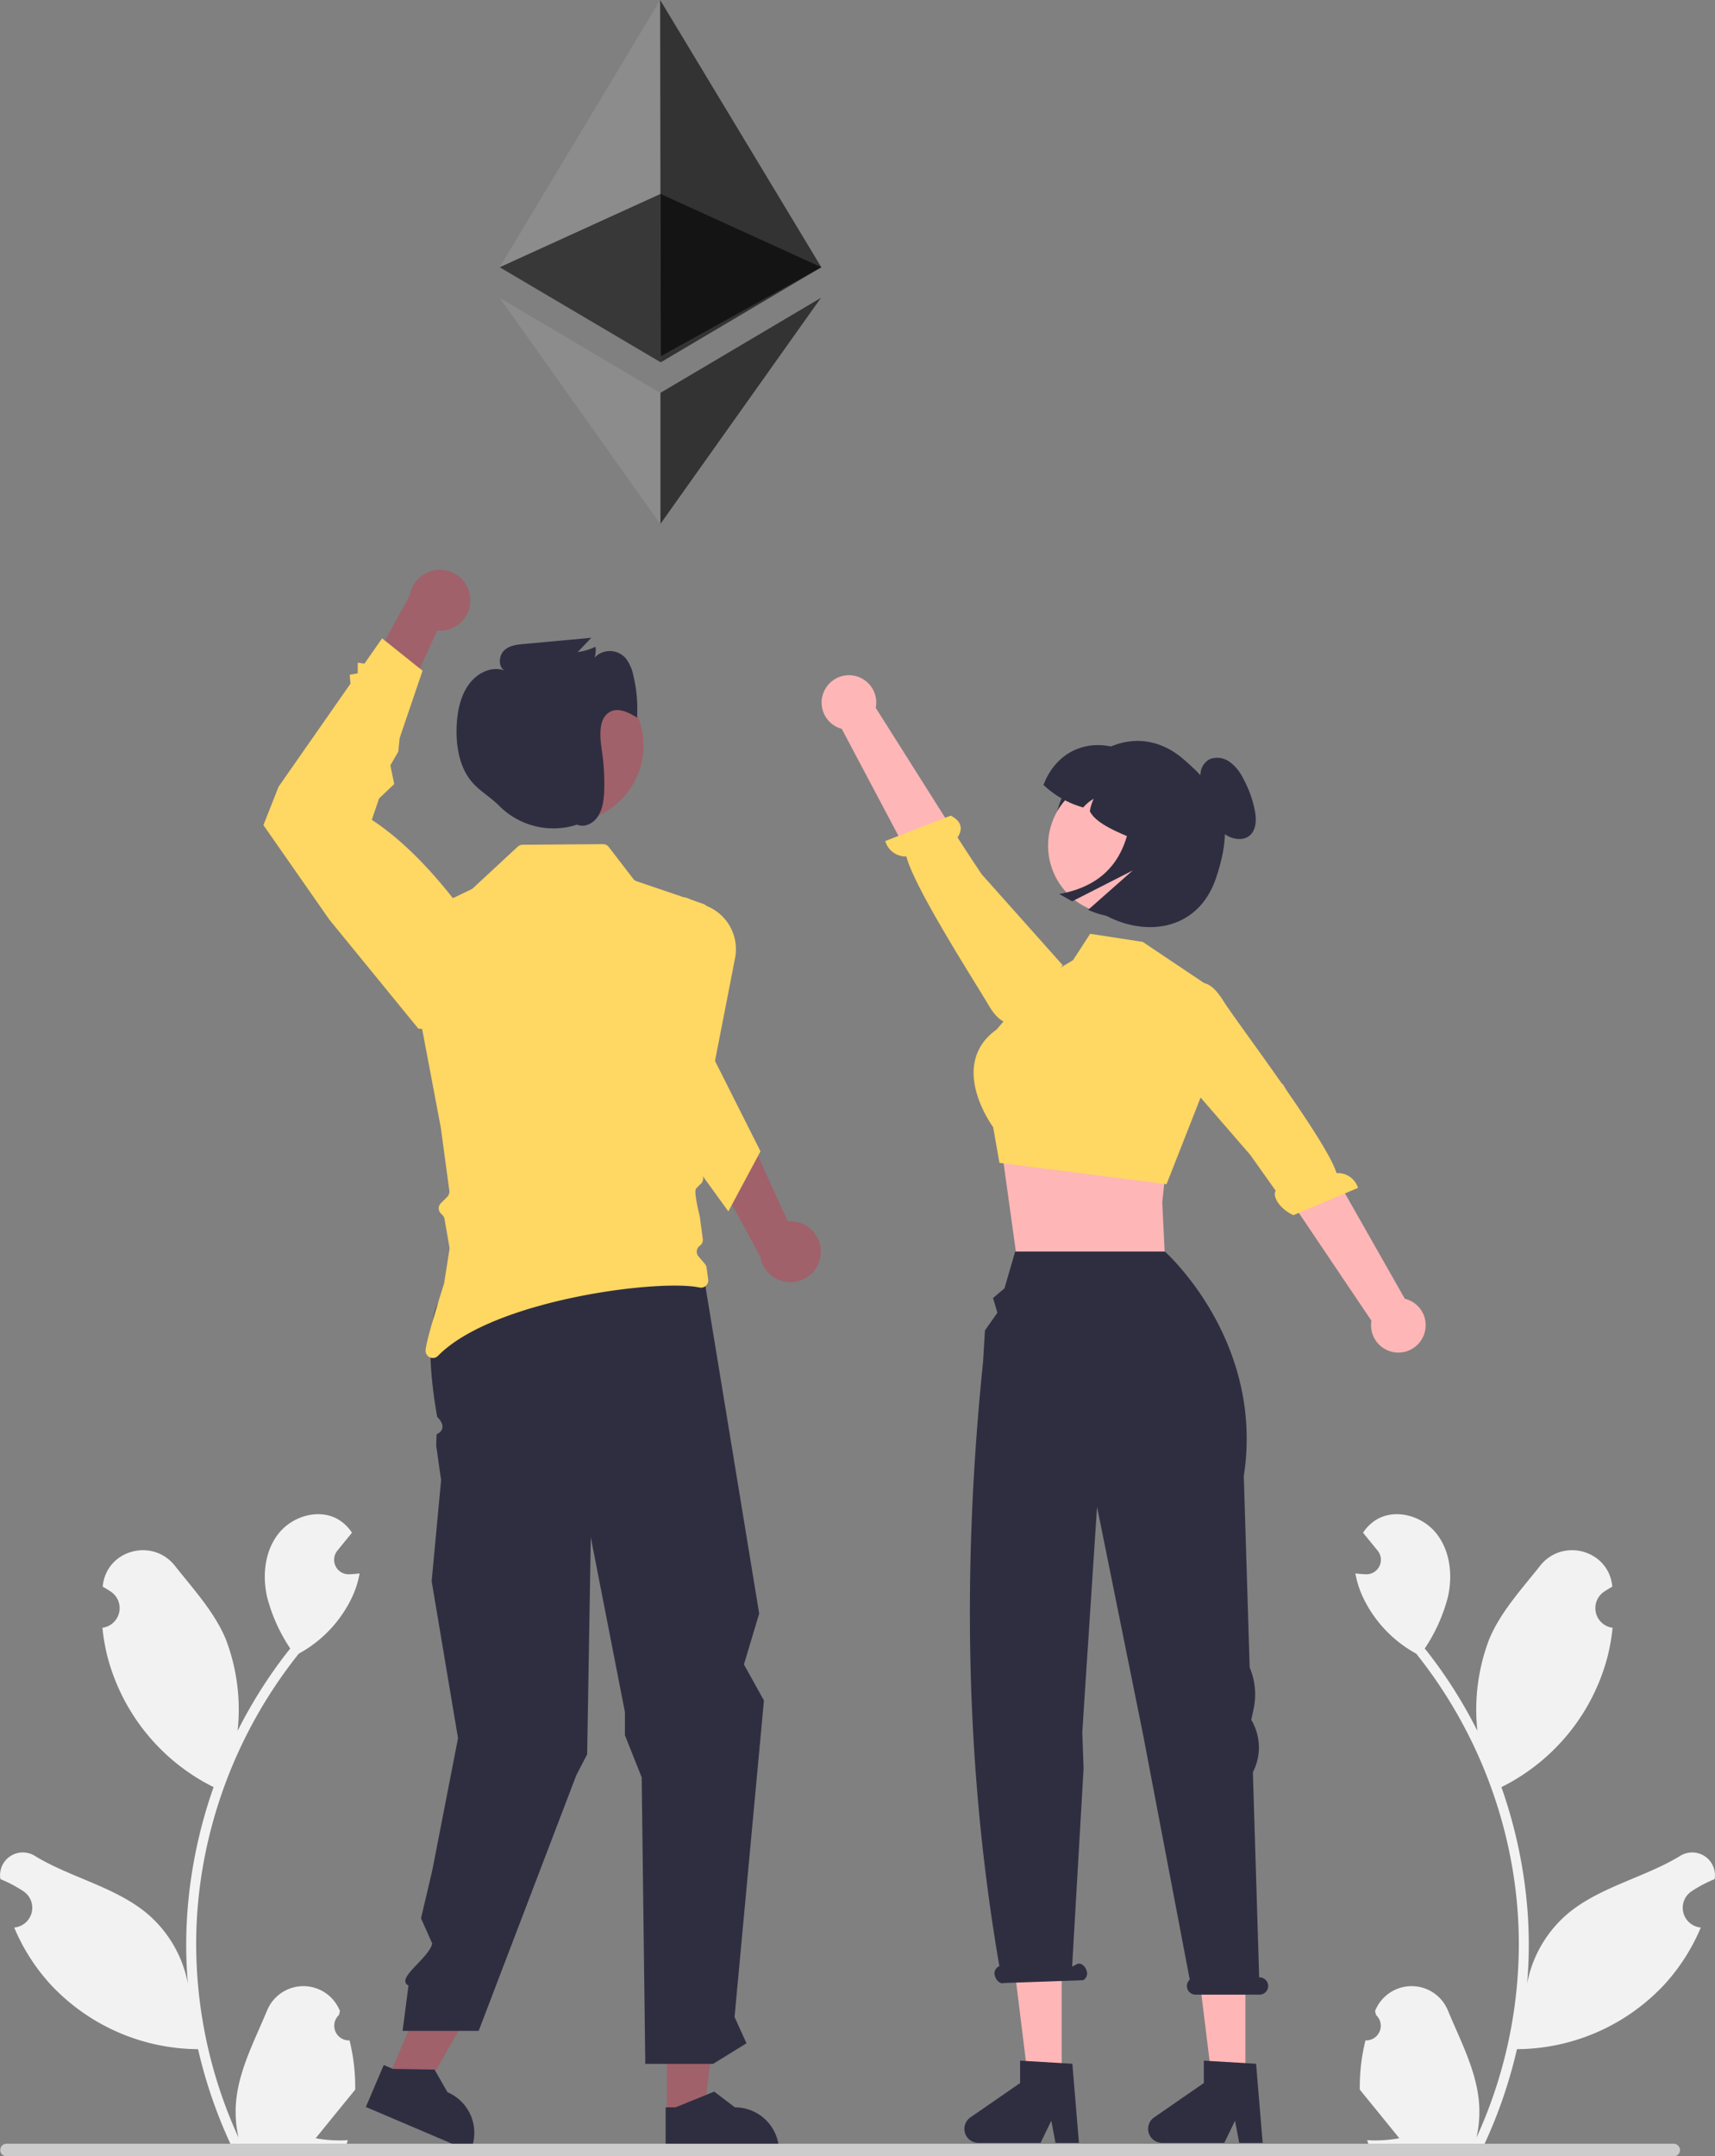 <svg height="532.804" viewBox="0 0 423.876 532.804" width="423.876" xmlns="http://www.w3.org/2000/svg"><rect x="0" y="0" width="423.876" height="532.804" fill="#808080" stroke="none"/><path d="m474.453 687.758a3.613 3.613 0 0 1 -2.619-6.263c.091-.362.156-.622.248-.984q-.049-.118-.098-.236a9.703 9.703 0 0 0 -17.898.067c-2.927 7.051-6.654 14.113-7.572 21.568a28.705 28.705 0 0 0 .504 9.872 115.086 115.086 0 0 1 -10.469-47.799 111.08 111.08 0 0 1 .689-12.392q.571-5.06 1.584-10.047a116.419 116.419 0 0 1 23.087-49.342 30.983 30.983 0 0 0 12.886-13.369 23.633 23.633 0 0 0 2.149-6.458c-.627.082-1.265.134-1.892.175-.195.01-.401.021-.597.031l-.074.003a3.58 3.58 0 0 1 -2.94-5.832q.406-.5.813-.999c.411-.514.833-1.018 1.244-1.532a1.782 1.782 0 0 0 .134-.154c.473-.586.946-1.162 1.419-1.748a10.352 10.352 0 0 0 -3.394-3.28c-4.741-2.777-11.281-.854-14.706 3.435-3.435 4.288-4.083 10.304-2.89 15.662a41.485 41.485 0 0 0 5.738 12.793c-.257.329-.525.648-.782.977a117.171 117.171 0 0 0 -12.23 19.375 48.709 48.709 0 0 0 -2.908-22.624c-2.783-6.715-8.001-12.37-12.595-18.175-5.519-6.973-16.835-3.93-17.807 4.909q-.014.128-.028.257 1.024.577 2.004 1.226a4.901 4.901 0 0 1 -1.976 8.919l-.1.015a48.767 48.767 0 0 0 1.285 7.291 50.21 50.21 0 0 0 25 31.468c.401.206.792.411 1.193.607a119.597 119.597 0 0 0 -6.438 30.296 113.434 113.434 0 0 0 .082 18.315l-.031-.216a29.974 29.974 0 0 0 -10.232-17.308c-7.874-6.469-18.999-8.851-27.494-14.05a5.625 5.625 0 0 0 -8.616 5.473q.017.114.035.227a32.925 32.925 0 0 1 3.692 1.779q1.024.578 2.004 1.226a4.901 4.901 0 0 1 -1.976 8.919l-.1.015c-.072.01-.134.021-.206.031a48.808 48.808 0 0 0 8.978 14.058 50.254 50.254 0 0 0 36.446 15.991h.01a119.563 119.563 0 0 0 8.032 23.447h28.692c.103-.319.195-.648.288-.967a32.599 32.599 0 0 1 -7.939-.473c2.129-2.612 4.257-5.245 6.386-7.857a1.781 1.781 0 0 0 .134-.154c1.08-1.337 2.17-2.663 3.25-4l.001-.002a47.75 47.75 0 0 0 -1.399-12.164z" fill="#f2f2f2" transform="translate(-388.062 -183.598)"/><path d="m725.547 687.758a3.613 3.613 0 0 0 2.619-6.263c-.091-.362-.156-.622-.248-.984q.049-.118.098-.236a9.703 9.703 0 0 1 17.898.067c2.927 7.051 6.654 14.113 7.572 21.568a28.705 28.705 0 0 1 -.504 9.872 115.086 115.086 0 0 0 10.469-47.799 111.08 111.08 0 0 0 -.689-12.392q-.571-5.06-1.584-10.047a116.419 116.419 0 0 0 -23.087-49.342 30.983 30.983 0 0 1 -12.886-13.369 23.633 23.633 0 0 1 -2.149-6.458c.627.082 1.265.134 1.892.175.195.01.401.021.597.031l.074.003a3.58 3.58 0 0 0 2.94-5.832q-.406-.5-.813-.999c-.411-.514-.833-1.018-1.244-1.532a1.782 1.782 0 0 1 -.134-.154c-.473-.586-.946-1.162-1.419-1.748a10.352 10.352 0 0 1 3.394-3.28c4.741-2.777 11.281-.854 14.706 3.435 3.435 4.288 4.083 10.304 2.89 15.662a41.485 41.485 0 0 1 -5.738 12.793c.257.329.525.648.782.977a117.171 117.171 0 0 1 12.23 19.375 48.709 48.709 0 0 1 2.908-22.624c2.783-6.715 8.001-12.37 12.595-18.175 5.519-6.973 16.835-3.93 17.807 4.909q.014.128.028.257-1.024.577-2.004 1.226a4.901 4.901 0 0 0 1.976 8.919l.1.015a48.767 48.767 0 0 1 -1.285 7.291 50.21 50.21 0 0 1 -25 31.468c-.401.206-.792.411-1.193.607a119.597 119.597 0 0 1 6.438 30.296 113.434 113.434 0 0 1 -.082 18.315l.031-.216a29.974 29.974 0 0 1 10.232-17.308c7.874-6.469 18.999-8.851 27.494-14.05a5.625 5.625 0 0 1 8.616 5.473q-.017.114-.035.227a32.925 32.925 0 0 0 -3.692 1.779q-1.024.578-2.004 1.226a4.901 4.901 0 0 0 1.976 8.919l.1.015c.072.01.134.021.206.031a48.808 48.808 0 0 1 -8.978 14.058 50.254 50.254 0 0 1 -36.446 15.991h-.01a119.563 119.563 0 0 1 -8.032 23.447h-28.692c-.103-.319-.195-.648-.288-.967a32.599 32.599 0 0 0 7.939-.473c-2.129-2.612-4.257-5.245-6.386-7.857a1.781 1.781 0 0 1 -.134-.154c-1.08-1.337-2.17-2.663-3.25-4l-.001-.002a47.75 47.75 0 0 1 1.399-12.164z" fill="#f2f2f2" transform="translate(-388.062 -183.598)"/><path d="m95.525 514.522 8.388 3.574 17.779-30.651-12.38-5.275z" fill="#a0616a"/><path d="m164.839 522.46 9.117-.001 4.338-35.168-13.457.001z" fill="#a0616a"/><path d="m552.58 715.569 28.037-.001v-.355a10.914 10.914 0 0 0 -10.913-10.913h-.001l-5.121-3.885-9.555 3.886-2.447 0z" fill="#2f2e41" transform="translate(-388.062 -183.598)"/><path d="m478.487 704.209 25.793 10.992.139-.326a10.914 10.914 0 0 0 -5.761-14.318l-.001-0-3.188-5.582-10.314-.172-2.252-.96z" fill="#2f2e41" transform="translate(-388.062 -183.598)"/><path d="m561.844 497.923 13.857 84.375-3.771 12.573 4.948 8.905-7.267 78.204 2.95 6.494-8.242 5.083h-16.771l-.89-70.799-4.143-10.395v-5.729l-8.433-43.171-.9 53.613-2.692 5.193-24.119 63.138h-18.805l1.454-11.204c-3.369-1.706 5.059-6.691 5.868-10.38l-2.769-6.23 2.769-11.768 6.378-32.729-6.517-38.806 2.334-24.978-1.215-8.544.092-2.763s3.214-1.24.145-4.336c-4.25-24.091.978-29.319.978-29.319l20.924-12.246z" fill="#2f2e41" transform="translate(-388.062 -183.598)"/><circle cx="140.038" cy="184.204" fill="#a0616a" r="19.004"/><path d="m504.273 331.347a7.478 7.478 0 0 1 -8.159 8.058l-11.042 24.173-7.328-11.706 11.609-21.161a7.519 7.519 0 0 1 14.92.635z" fill="#a0616a" transform="translate(-388.062 -183.598)"/><path d="m563.09 499.739a1.786 1.786 0 0 1 -2.15 1.99c-9.95-2.15-51.01 3.01-64.61 16.87a1.796 1.796 0 0 1 -3.08-1.39c.24-2.98 4.57-16.46 4.57-16.46l1.32-8.4a1.947 1.947 0 0 0 0-.59l-1.21-6.95a1.821 1.821 0 0 0 -.5-.96l-.41-.41a1.799 1.799 0 0 1 0-2.54l1.59-1.58a1.841 1.841 0 0 0 .51-1.51l-2.11-15.6c-.01-.03-.01-.07-.02-.1l-9.32-49.22a1.798 1.798 0 0 1 .99-1.95l15.84-7.57a1.767 1.767 0 0 0 .45-.3l11.06-10.26a1.854 1.854 0 0 1 1.2-.48l19.88-.15a1.81 1.81 0 0 1 1.43.7l6.05 7.87a1.794 1.794 0 0 0 .84.6l4.1 1.39 11.84 4.02.55.19a1.784 1.784 0 0 1 1.2 1.62.859.859 0 0 1 .01.16l-2.96 61.26a1.94 1.94 0 0 0 .14.79l1.42 3.31a1.805 1.805 0 0 1 -.41 2c-.42.4-.9.86-1.2 1.2-.61.67.69 5.98.89 6.75a1.414 1.414 0 0 1 .04.2l.73 5.49a1.784 1.784 0 0 1 -.74 1.69 1.789 1.789 0 0 0 -.32 2.62l1.6 1.89a1.908 1.908 0 0 1 .41.93z" fill="#ffd763" transform="translate(-388.062 -183.598)"/><path d="m523.238 385.876q-.122-.268-.243-.538c.031.001.062.005.093.006z" fill="#2f2e41" transform="translate(-388.062 -183.598)"/><path d="m590.903 493.488a7.478 7.478 0 0 0 -8.138-8.079l-10.98-24.202-7.358 11.687 11.555 21.191a7.519 7.519 0 0 0 14.921-.597z" fill="#a0616a" transform="translate(-388.062 -183.598)"/><path d="m576.02 468.079-.61 1.14-6.43 12.02-.9 1.68-6.28-8.65-20.61-28.38 2.93-17.8 5.39-22.3 7.99-.46 5.6 2.29a11.499 11.499 0 0 1 6.64 12.723l-4.96 25.397z" fill="#ffd763" transform="translate(-388.062 -183.598)"/><path d="m544.645 350.702a10.695 10.695 0 0 0 -1.86-4.373 5.23 5.23 0 0 0 -7.791-.237 5.735 5.735 0 0 0 .252-2.69 14.571 14.571 0 0 1 -4.399 1.308l3.372-3.521-16.787 1.542c-1.733.159-3.606.385-4.878 1.701-1.272 1.316-1.343 4.125.265 4.859-3.169-1.193-6.807.539-8.898 3.441-2.091 2.902-2.86 6.73-3.002 10.443-.183 4.815.714 9.942 3.654 13.487 1.922 2.318 4.543 3.764 6.67 5.849l.064.063a18.908 18.908 0 0 0 18.303 5.099c.363-.1.723-.21 1.085-.314 1.809.818 4.062-.3 5.204-2.12 1.218-1.94 1.458-4.422 1.51-6.786a55.635 55.635 0 0 0 -.57-9.245c-.503-3.446-.957-7.86 1.772-9.591 2.125-1.348 4.765-.018 6.905 1.302a35.53 35.53 0 0 0 -.87-10.218z" fill="#2f2e41" transform="translate(-388.062 -183.598)"/><path d="m504.121 438.679-12.663-.914-21.977-26.907-16.314-23.383 3.757-9.506 17.759-25.442-.184-2.198 1.965-.354.035-2.646 1.631.259 4.369-6.259 10 8-5.655 16.613-.345 3.387-1.957 3.373.957 4.627-3.74 3.549-1.801 5.289c7.768 5.109 15.135 12.752 22.317 22.317z" fill="#ffd763" transform="translate(-388.062 -183.598)"/><path d="m288.635 284.344-1.373 12.73.808 16.694-36.976-4.393-3.475-25.031 4.427.043z" fill="#ffb6b6"/><path d="m644.501 426.102 8.786-5.272 4.213-6.501 13 2 15.892 10.653-.156 24.161-9.853 25.059-41.296-5.272-1.569-8.839s-11.422-15.341.879-24.128z" fill="#ffd763" transform="translate(-388.062 -183.598)"/><path d="m591.766 354.359a6.707 6.707 0 0 0 4.335 9.326l28.607 53.976 11.547-8.912-31.75-50.255a6.743 6.743 0 0 0 -12.738-4.136z" fill="#ffb6b6" transform="translate(-388.062 -183.598)"/><path d="m638.692 435.901s-2.651 2.351-6.421-4.141c-3.018-5.197-18.069-28.469-20.201-36.537a5.269 5.269 0 0 1 -5.213-3.814l16.168-6.275c3.515 1.757 2.539 4.193 1.648 5.453l6.021 9.032 20.028 22.476-10.084 12.14z" fill="#ffd763" transform="translate(-388.062 -183.598)"/><path d="m307.814 515.476h-8.084l-3.848-31.182h11.932z" fill="#ffb6b6"/><path d="m700.142 713.08h-5.797l-1.035-5.474-2.65 5.474h-15.376a3.456 3.456 0 0 1 -1.964-6.301l12.279-8.48v-5.534l12.915.771z" fill="#2f2e41" transform="translate(-388.062 -183.598)"/><path d="m262.404 515.476h-8.084l-3.848-31.182h11.932z" fill="#ffb6b6"/><g transform="translate(-388.062 -183.598)"><path d="m654.732 713.08h-5.797l-1.035-5.474-2.65 5.474h-15.376a3.456 3.456 0 0 1 -1.964-6.301l12.279-8.48v-5.534l12.915.771z" fill="#2f2e41"/><path d="m699.364 672.184h-.088l-1.555-50.7a13.258 13.258 0 0 0 -.174-12.528l-.223-.403.577-2.675a17.041 17.041 0 0 0 -.974-10.256l-1.45-47.294c5.182-33.582-19.513-55.483-19.513-55.483h-36.993l-2.644 9.083-2.827 2.402 1.07 3.634-3.07 4.366-.471 7.801c-5.25 51.152-4.298 100.999 4.034 149.292l-.227.115a1.919 1.919 0 0 0 -.784 2.531c.385 1.115 1.36 1.791 2.178 1.508l19.537-.68a1.919 1.919 0 0 0 .784-2.531c-.385-1.115-1.36-1.791-2.178-1.508l-1.328.672 2.833-48.924-.314-8.936.648-10.138 2.995-45.601 11.335 56.076 11.578 60.741a2.13 2.13 0 0 0 1.436 3.709h15.809a2.136 2.136 0 0 0 0-4.273z" fill="#2f2e41"/><path d="m739.877 513.705a6.707 6.707 0 0 0 -4.605-9.196l-30.17-53.118-11.282 9.245 33.203 49.307a6.743 6.743 0 0 0 12.854 3.762z" fill="#ffb6b6"/><path d="m683.877 426.945s2.581-2.427 6.539 3.952c3.168 5.107 25.608 34.553 27.974 42.555a5.269 5.269 0 0 1 5.322 3.66l-15.977 6.744c-3.564-1.654-5.225-4.748-4.371-6.033l-6.282-8.852-23.554-27.192 8.452-13.112z" fill="#ffd763"/><path d="m803.283 714.849a1.549 1.549 0 0 1 -1.553 1.553h-412.05a1.553 1.553 0 0 1 0-3.106h412.05a1.549 1.549 0 0 1 1.553 1.553z" fill="#ccc"/><path d="m651.182 379.266c-5.379 10.602-1.865 22.883 8.117 29.341 10.794 6.983 24.808 5.454 29.341-8.117 5.048-15.113.901-21.596-8.117-29.341-10.568-9.077-23.529-3.339-29.341 8.117z" fill="#2f2e41"/><path d="m677.661 402.884a17.031 17.031 0 0 1 -27.1-20.635l.148-.194a17.031 17.031 0 0 1 26.948 20.826z" fill="#ffb6b6"/><path d="m645.969 377.549a23.27 23.27 0 0 0 9.823 5.566 10.177 10.177 0 0 1 2.589-2.145 10.887 10.887 0 0 0 -.95 3.074c1.642 3.408 8.349 5.857 14.758 8.362l8.49-14.983-11.237-6.367c-9.03-6.243-19.659-3.578-23.473 6.493z" fill="#2f2e41"/><path d="m687.083 371.168a5.234 5.234 0 0 1 4.948.723 11.028 11.028 0 0 1 3.23 3.929 28.169 28.169 0 0 1 2.929 7.982c.485 2.417.403 5.338-1.766 6.6-1.809 1.052-4.396.39-6.059-1.015a13.461 13.461 0 0 1 -3.411-5.306 18.752 18.752 0 0 0 -3.021-5.526l1.498.699a13.092 13.092 0 0 1 -.652-4.46 4.319 4.319 0 0 1 2.304-3.626z" fill="#2f2e41"/><path d="m667.647 373.131 12.056 6.831a14.128 14.128 0 0 1 5.327 19.256 21.929 21.929 0 0 1 -28.039 9.202l11.016-9.725-14.945 7.614-3.191-1.808c16.028-2.914 19.119-15.487 17.776-31.371z" fill="#2f2e41"/></g><path d="m163.162 0-39.662 66.033 39.797 23.496z" fill="#8c8c8c"/><path d="m202.998 66.033-39.836-66.033.135 89.529z" fill="#333"/><path d="m123.5 66.033 39.749-18.117.048 41.613z" fill="#383838"/><path d="m202.998 66.033-39.749-18.117.086 40.092z" fill="#141414"/><path d="m202.901 73.595-39.701 23.496v32.409z" fill="#333"/><path d="m123.498 73.595 39.702 23.496v32.409z" fill="#8c8c8c"/></svg>